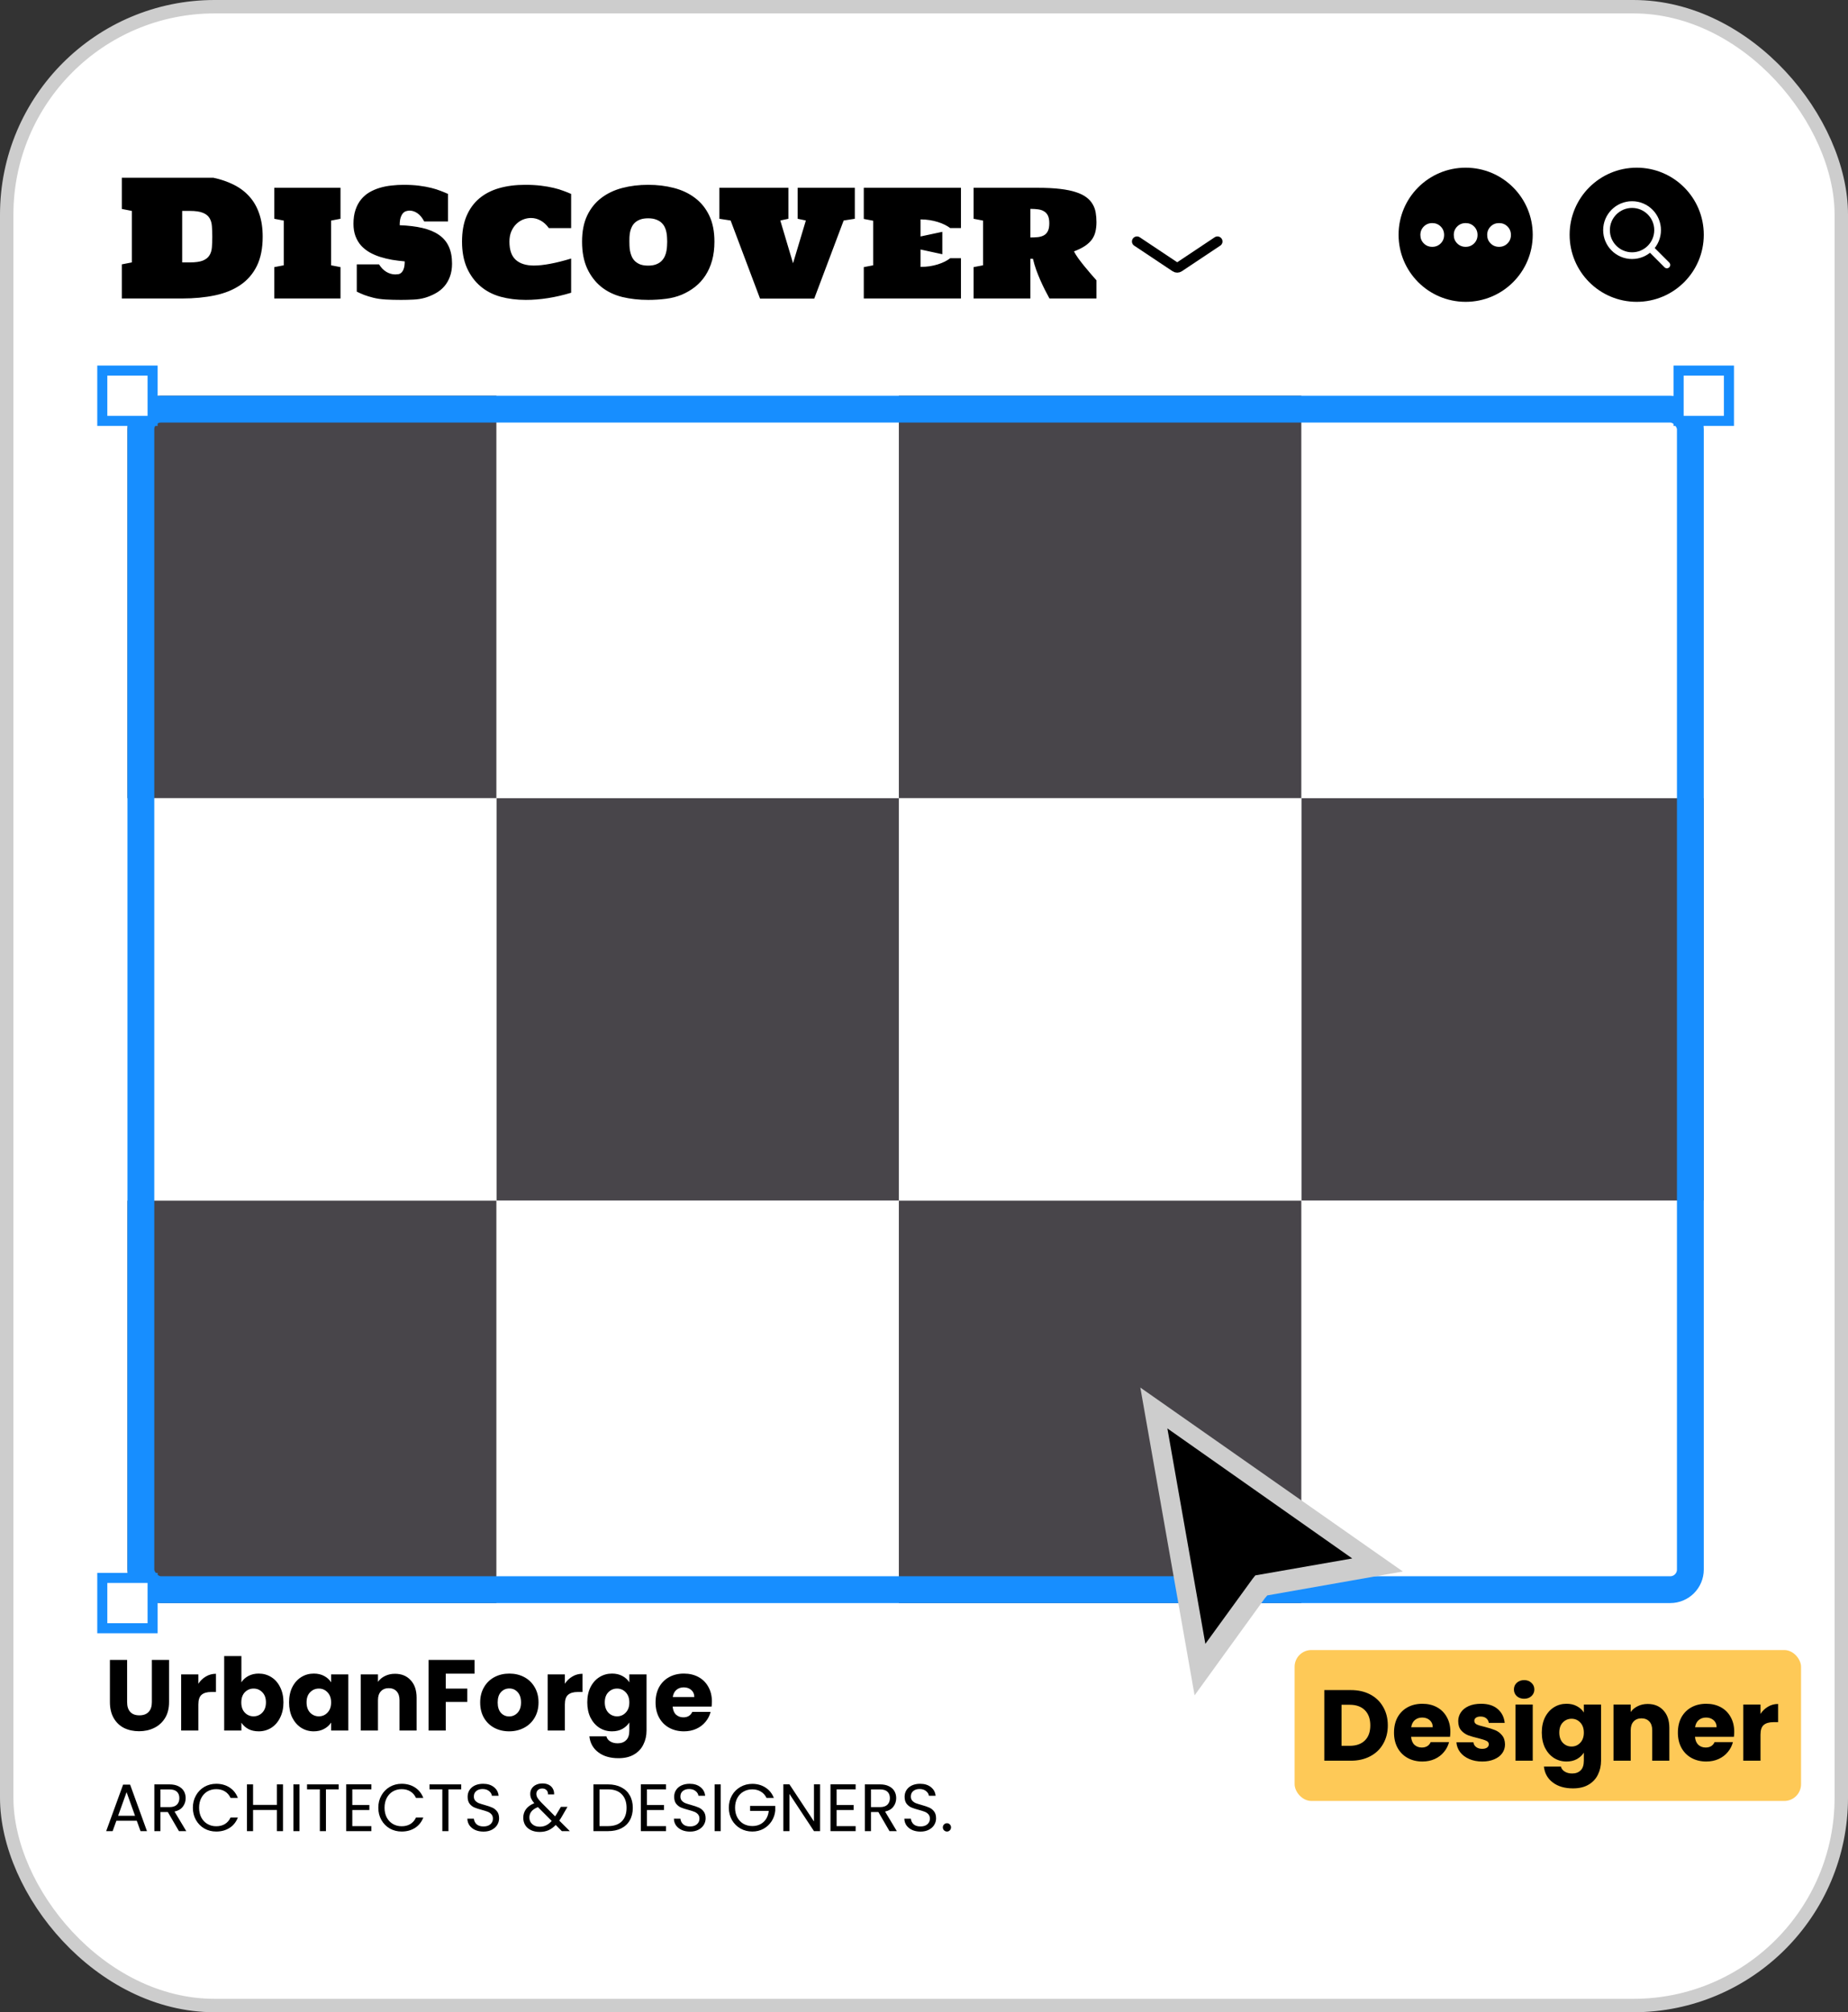 <svg width="551" height="600" viewBox="0 0 551 600" fill="none" xmlns="http://www.w3.org/2000/svg">
<rect x="0" y="0" width="551" height="600" fill="#333333" stroke="none"/>
<rect x="2" y="2" width="547" height="596" rx="62" fill="white" stroke="#CDCDCD" stroke-width="4"/>
<path d="M63.625 53C65.891 53.484 67.93 54.188 69.742 55.109C71.555 56.016 73.094 57.18 74.359 58.602C75.641 60.023 76.617 61.727 77.289 63.711C77.977 65.68 78.32 67.969 78.32 70.578C78.32 74.031 77.742 76.938 76.586 79.297C75.43 81.641 73.797 83.531 71.688 84.969C69.594 86.406 67.07 87.438 64.117 88.062C61.164 88.688 57.898 89 54.32 89H36.32V78.828L39.32 78.242V62.891L36.32 62.305V53H63.625ZM56.617 78.242C58.289 78.242 59.578 78.062 60.484 77.703C61.391 77.328 62.047 76.805 62.453 76.133C62.875 75.461 63.117 74.656 63.18 73.719C63.258 72.781 63.297 71.734 63.297 70.578C63.297 69.422 63.258 68.375 63.18 67.438C63.117 66.484 62.875 65.672 62.453 65C62.047 64.328 61.391 63.812 60.484 63.453C59.578 63.078 58.289 62.891 56.617 62.891H54.32V78.242H56.617ZM81.789 56H101.523V65.234L98.711 65.773V79.109L101.523 79.648V89H81.789V79.648L84.602 79.109V65.773L81.789 65.234V56ZM134.781 78.617C134.781 80.07 134.57 81.359 134.148 82.484C133.742 83.594 133.18 84.562 132.461 85.391C131.758 86.203 130.914 86.883 129.93 87.43C128.961 87.977 127.914 88.422 126.789 88.766C125.664 89.094 124.484 89.281 123.25 89.328C122.031 89.391 120.812 89.422 119.594 89.422C117.906 89.422 116.383 89.383 115.023 89.305C113.664 89.227 112.445 89.055 111.367 88.789C110.305 88.523 109.359 88.234 108.531 87.922C107.719 87.594 107 87.273 106.375 86.961V78.828H113.008C113.664 79.859 114.414 80.617 115.258 81.102C116.102 81.586 116.969 81.828 117.859 81.828C118.125 81.828 118.422 81.805 118.75 81.758C119.078 81.711 119.383 81.562 119.664 81.312C119.945 81.062 120.18 80.68 120.367 80.164C120.57 79.633 120.672 78.891 120.672 77.938C119.406 77.828 118.148 77.672 116.898 77.469C115.664 77.25 114.477 76.961 113.336 76.602C112.211 76.242 111.164 75.789 110.195 75.242C109.227 74.68 108.383 74.008 107.664 73.227C106.961 72.43 106.406 71.5 106 70.438C105.594 69.359 105.391 68.125 105.391 66.734C105.391 65.141 105.594 63.75 106 62.562C106.406 61.359 106.961 60.328 107.664 59.469C108.367 58.609 109.195 57.898 110.148 57.336C111.117 56.773 112.156 56.328 113.266 56C114.375 55.672 115.531 55.445 116.734 55.32C117.938 55.18 119.141 55.109 120.344 55.109C122.047 55.109 123.57 55.195 124.914 55.367C126.273 55.539 127.484 55.758 128.547 56.023C129.625 56.289 130.57 56.586 131.383 56.914C132.211 57.227 132.945 57.531 133.586 57.828V66.031H126.484C125.891 64.906 125.211 64.086 124.445 63.57C123.68 63.055 122.898 62.797 122.102 62.797C121.836 62.797 121.531 62.844 121.188 62.938C120.844 63.016 120.523 63.203 120.227 63.5C119.93 63.797 119.68 64.234 119.477 64.812C119.273 65.391 119.172 66.172 119.172 67.156C121.75 67.25 124.008 67.523 125.945 67.977C127.898 68.43 129.531 69.109 130.844 70.016C132.156 70.906 133.141 72.062 133.797 73.484C134.453 74.891 134.781 76.602 134.781 78.617ZM151.891 72.055C151.891 74.539 152.523 76.352 153.789 77.492C155.055 78.617 156.852 79.18 159.18 79.18C160.555 79.18 162.164 79.008 164.008 78.664C165.867 78.32 167.961 77.797 170.289 77.094V87.289C165.602 88.711 161.094 89.422 156.766 89.422C154.078 89.422 151.578 89.109 149.266 88.484C146.953 87.844 144.945 86.797 143.242 85.344C141.539 83.891 140.195 82.062 139.211 79.859C138.242 77.641 137.758 75.039 137.758 72.055C137.758 69.102 138.203 66.562 139.094 64.438C140 62.297 141.273 60.539 142.914 59.164C144.57 57.773 146.555 56.75 148.867 56.094C151.18 55.438 153.758 55.109 156.602 55.109C158.336 55.109 159.898 55.195 161.289 55.367C162.695 55.539 163.953 55.758 165.062 56.023C166.188 56.289 167.172 56.586 168.016 56.914C168.875 57.227 169.633 57.531 170.289 57.828V68.023H163.656C162.906 66.992 162.078 66.234 161.172 65.75C160.266 65.25 159.32 65 158.336 65C157.523 65 156.727 65.156 155.945 65.469C155.18 65.781 154.492 66.242 153.883 66.852C153.289 67.445 152.805 68.18 152.43 69.055C152.07 69.93 151.891 70.93 151.891 72.055ZM193.258 89.422C190.508 89.422 187.93 89.133 185.523 88.555C183.133 87.961 181.047 86.953 179.266 85.531C177.5 84.094 176.102 82.266 175.07 80.047C174.055 77.828 173.547 75.164 173.547 72.055C173.547 69.008 174.055 66.414 175.07 64.273C176.102 62.117 177.508 60.367 179.289 59.023C181.07 57.664 183.156 56.672 185.547 56.047C187.938 55.422 190.508 55.109 193.258 55.109C195.992 55.109 198.555 55.422 200.945 56.047C203.352 56.672 205.445 57.664 207.227 59.023C209.023 60.367 210.438 62.117 211.469 64.273C212.5 66.414 213.016 69.008 213.016 72.055C213.016 74.117 212.781 75.992 212.312 77.68C211.844 79.352 211.18 80.844 210.32 82.156C209.477 83.453 208.453 84.578 207.25 85.531C206.062 86.469 204.734 87.25 203.266 87.875C201.797 88.484 200.219 88.891 198.531 89.094C196.844 89.312 195.086 89.422 193.258 89.422ZM193.258 65.094C192.336 65.094 191.555 65.211 190.914 65.445C190.289 65.68 189.766 65.984 189.344 66.359C188.938 66.734 188.617 67.164 188.383 67.648C188.148 68.133 187.977 68.633 187.867 69.148C187.773 69.648 187.711 70.148 187.68 70.648C187.664 71.133 187.656 71.562 187.656 71.938C187.656 72.297 187.664 72.727 187.68 73.227C187.695 73.711 187.75 74.227 187.844 74.773C187.938 75.305 188.094 75.836 188.312 76.367C188.531 76.898 188.844 77.375 189.25 77.797C189.672 78.219 190.203 78.562 190.844 78.828C191.5 79.078 192.305 79.203 193.258 79.203C194.195 79.203 194.984 79.078 195.625 78.828C196.281 78.578 196.812 78.25 197.219 77.844C197.641 77.422 197.969 76.953 198.203 76.438C198.438 75.922 198.602 75.406 198.695 74.891C198.805 74.359 198.867 73.844 198.883 73.344C198.914 72.844 198.93 72.414 198.93 72.055C198.93 71.68 198.914 71.25 198.883 70.766C198.867 70.266 198.805 69.758 198.695 69.242C198.602 68.727 198.438 68.227 198.203 67.742C197.969 67.242 197.641 66.797 197.219 66.406C196.812 66.016 196.281 65.703 195.625 65.469C194.984 65.219 194.195 65.094 193.258 65.094ZM226.609 89.023L217.844 65.75L214.492 65.234V56H235.07V65.234L232.656 65.75L236.453 78.5L240.273 65.75L237.836 65.234V56H254.875V65.234L251.547 65.75L242.781 89.023H226.609ZM274.469 70.508L280.961 69.125V75.805L274.469 74.398V79.578C275.406 79.578 276.312 79.516 277.188 79.391C278.062 79.25 278.875 79.062 279.625 78.828C280.375 78.594 281.062 78.32 281.688 78.008C282.312 77.695 282.852 77.359 283.305 77H286.516V89H257.547V79.648L260.359 79.109V65.82L257.547 65.281V56H286.516V68H283.305C282.852 67.656 282.312 67.328 281.688 67.016C281.062 66.703 280.375 66.43 279.625 66.195C278.875 65.961 278.062 65.773 277.188 65.633C276.312 65.492 275.406 65.422 274.469 65.422V70.508ZM326.922 89H312.906C312.469 88.188 312.016 87.328 311.547 86.422C311.078 85.5 310.625 84.539 310.188 83.539C309.75 82.539 309.336 81.508 308.945 80.445C308.57 79.383 308.25 78.289 307.984 77.164H307.211V89H290.289V79.648L293.102 79.109V65.773L290.289 65.234V56H309.484C312.031 56 314.227 56.109 316.07 56.328C317.93 56.547 319.5 56.867 320.781 57.289C322.078 57.711 323.125 58.227 323.922 58.836C324.719 59.43 325.336 60.109 325.773 60.875C326.227 61.625 326.531 62.453 326.688 63.359C326.844 64.266 326.922 65.227 326.922 66.242C326.922 67.273 326.82 68.211 326.617 69.055C326.43 69.898 326.086 70.672 325.586 71.375C325.086 72.078 324.398 72.727 323.523 73.32C322.664 73.898 321.562 74.445 320.219 74.961C320.5 75.523 320.914 76.195 321.461 76.977C322.023 77.742 322.633 78.531 323.289 79.344C323.945 80.141 324.594 80.914 325.234 81.664C325.891 82.414 326.453 83.055 326.922 83.586V89ZM307.211 70.812C308.07 70.812 308.844 70.773 309.531 70.695C310.234 70.602 310.828 70.414 311.312 70.133C311.812 69.836 312.195 69.406 312.461 68.844C312.727 68.281 312.859 67.523 312.859 66.57C312.859 65.633 312.727 64.883 312.461 64.32C312.195 63.758 311.812 63.328 311.312 63.031C310.828 62.719 310.234 62.516 309.531 62.422C308.844 62.328 308.07 62.281 307.211 62.281V70.812Z" fill="black"/>
<path d="M37.9 494.94V507.54C37.9 508.8 38.21 509.77 38.83 510.45C39.45 511.13 40.36 511.47 41.56 511.47C42.76 511.47 43.68 511.13 44.32 510.45C44.96 509.77 45.28 508.8 45.28 507.54V494.94H50.41V507.51C50.41 509.39 50.01 510.98 49.21 512.28C48.41 513.58 47.33 514.56 45.97 515.22C44.63 515.88 43.13 516.21 41.47 516.21C39.81 516.21 38.32 515.89 37 515.25C35.7 514.59 34.67 513.61 33.91 512.31C33.15 510.99 32.77 509.39 32.77 507.51V494.94H37.9ZM59.142 502.05C59.742 501.13 60.492 500.41 61.392 499.89C62.292 499.35 63.292 499.08 64.392 499.08V504.51H62.982C61.702 504.51 60.742 504.79 60.102 505.35C59.462 505.89 59.142 506.85 59.142 508.23V516H54.012V499.26H59.142V502.05ZM71.974 501.63C72.454 500.85 73.144 500.22 74.044 499.74C74.944 499.26 75.974 499.02 77.134 499.02C78.514 499.02 79.764 499.37 80.884 500.07C82.004 500.77 82.884 501.77 83.524 503.07C84.184 504.37 84.514 505.88 84.514 507.6C84.514 509.32 84.184 510.84 83.524 512.16C82.884 513.46 82.004 514.47 80.884 515.19C79.764 515.89 78.514 516.24 77.134 516.24C75.954 516.24 74.924 516.01 74.044 515.55C73.164 515.07 72.474 514.44 71.974 513.66V516H66.844V493.8H71.974V501.63ZM79.294 507.6C79.294 506.32 78.934 505.32 78.214 504.6C77.514 503.86 76.644 503.49 75.604 503.49C74.584 503.49 73.714 503.86 72.994 504.6C72.294 505.34 71.944 506.35 71.944 507.63C71.944 508.91 72.294 509.92 72.994 510.66C73.714 511.4 74.584 511.77 75.604 511.77C76.624 511.77 77.494 511.4 78.214 510.66C78.934 509.9 79.294 508.88 79.294 507.6ZM86.186 507.6C86.186 505.88 86.506 504.37 87.146 503.07C87.806 501.77 88.696 500.77 89.816 500.07C90.936 499.37 92.186 499.02 93.566 499.02C94.746 499.02 95.776 499.26 96.656 499.74C97.556 500.22 98.246 500.85 98.726 501.63V499.26H103.856V516H98.726V513.63C98.226 514.41 97.526 515.04 96.626 515.52C95.746 516 94.716 516.24 93.536 516.24C92.176 516.24 90.936 515.89 89.816 515.19C88.696 514.47 87.806 513.46 87.146 512.16C86.506 510.84 86.186 509.32 86.186 507.6ZM98.726 507.63C98.726 506.35 98.366 505.34 97.646 504.6C96.946 503.86 96.086 503.49 95.066 503.49C94.046 503.49 93.176 503.86 92.456 504.6C91.756 505.32 91.406 506.32 91.406 507.6C91.406 508.88 91.756 509.9 92.456 510.66C93.176 511.4 94.046 511.77 95.066 511.77C96.086 511.77 96.946 511.4 97.646 510.66C98.366 509.92 98.726 508.91 98.726 507.63ZM117.767 499.08C119.727 499.08 121.287 499.72 122.447 501C123.627 502.26 124.217 504 124.217 506.22V516H119.117V506.91C119.117 505.79 118.827 504.92 118.247 504.3C117.667 503.68 116.887 503.37 115.907 503.37C114.927 503.37 114.147 503.68 113.567 504.3C112.987 504.92 112.697 505.79 112.697 506.91V516H107.567V499.26H112.697V501.48C113.217 500.74 113.917 500.16 114.797 499.74C115.677 499.3 116.667 499.08 117.767 499.08ZM141.492 494.94V499.05H132.912V503.49H139.332V507.48H132.912V516H127.782V494.94H141.492ZM151.808 516.24C150.168 516.24 148.688 515.89 147.368 515.19C146.068 514.49 145.038 513.49 144.278 512.19C143.538 510.89 143.168 509.37 143.168 507.63C143.168 505.91 143.548 504.4 144.308 503.1C145.068 501.78 146.108 500.77 147.428 500.07C148.748 499.37 150.228 499.02 151.868 499.02C153.508 499.02 154.988 499.37 156.308 500.07C157.628 500.77 158.668 501.78 159.428 503.1C160.188 504.4 160.568 505.91 160.568 507.63C160.568 509.35 160.178 510.87 159.398 512.19C158.638 513.49 157.588 514.49 156.248 515.19C154.928 515.89 153.448 516.24 151.808 516.24ZM151.808 511.8C152.788 511.8 153.618 511.44 154.298 510.72C154.998 510 155.348 508.97 155.348 507.63C155.348 506.29 155.008 505.26 154.328 504.54C153.668 503.82 152.848 503.46 151.868 503.46C150.868 503.46 150.038 503.82 149.378 504.54C148.718 505.24 148.388 506.27 148.388 507.63C148.388 508.97 148.708 510 149.348 510.72C150.008 511.44 150.828 511.8 151.808 511.8ZM168.42 502.05C169.02 501.13 169.77 500.41 170.67 499.89C171.57 499.35 172.57 499.08 173.67 499.08V504.51H172.26C170.98 504.51 170.02 504.79 169.38 505.35C168.74 505.89 168.42 506.85 168.42 508.23V516H163.29V499.26H168.42V502.05ZM182.482 499.02C183.662 499.02 184.692 499.26 185.572 499.74C186.472 500.22 187.162 500.85 187.642 501.63V499.26H192.772V515.97C192.772 517.51 192.462 518.9 191.842 520.14C191.242 521.4 190.312 522.4 189.052 523.14C187.812 523.88 186.262 524.25 184.402 524.25C181.922 524.25 179.912 523.66 178.372 522.48C176.832 521.32 175.952 519.74 175.732 517.74H180.802C180.962 518.38 181.342 518.88 181.942 519.24C182.542 519.62 183.282 519.81 184.162 519.81C185.222 519.81 186.062 519.5 186.682 518.88C187.322 518.28 187.642 517.31 187.642 515.97V513.6C187.142 514.38 186.452 515.02 185.572 515.52C184.692 516 183.662 516.24 182.482 516.24C181.102 516.24 179.852 515.89 178.732 515.19C177.612 514.47 176.722 513.46 176.062 512.16C175.422 510.84 175.102 509.32 175.102 507.6C175.102 505.88 175.422 504.37 176.062 503.07C176.722 501.77 177.612 500.77 178.732 500.07C179.852 499.37 181.102 499.02 182.482 499.02ZM187.642 507.63C187.642 506.35 187.282 505.34 186.562 504.6C185.862 503.86 185.002 503.49 183.982 503.49C182.962 503.49 182.092 503.86 181.372 504.6C180.672 505.32 180.322 506.32 180.322 507.6C180.322 508.88 180.672 509.9 181.372 510.66C182.092 511.4 182.962 511.77 183.982 511.77C185.002 511.77 185.862 511.4 186.562 510.66C187.282 509.92 187.642 508.91 187.642 507.63ZM212.263 507.36C212.263 507.84 212.233 508.34 212.173 508.86H200.563C200.643 509.9 200.973 510.7 201.553 511.26C202.153 511.8 202.883 512.07 203.743 512.07C205.023 512.07 205.913 511.53 206.413 510.45H211.873C211.593 511.55 211.083 512.54 210.343 513.42C209.623 514.3 208.713 514.99 207.613 515.49C206.513 515.99 205.283 516.24 203.923 516.24C202.283 516.24 200.823 515.89 199.543 515.19C198.263 514.49 197.263 513.49 196.543 512.19C195.823 510.89 195.463 509.37 195.463 507.63C195.463 505.89 195.813 504.37 196.513 503.07C197.233 501.77 198.233 500.77 199.513 500.07C200.793 499.37 202.263 499.02 203.923 499.02C205.543 499.02 206.983 499.36 208.243 500.04C209.503 500.72 210.483 501.69 211.183 502.95C211.903 504.21 212.263 505.68 212.263 507.36ZM207.013 506.01C207.013 505.13 206.713 504.43 206.113 503.91C205.513 503.39 204.763 503.13 203.863 503.13C203.003 503.13 202.273 503.38 201.673 503.88C201.093 504.38 200.733 505.09 200.593 506.01H207.013Z" fill="black"/>
<path d="M40.78 542.9H34.7L33.58 546H31.66L36.7 532.14H38.8L43.82 546H41.9L40.78 542.9ZM40.26 541.42L37.74 534.38L35.22 541.42H40.26ZM53.357 546L50.037 540.3H47.837V546H46.017V532.06H50.517C51.57 532.06 52.457 532.24 53.177 532.6C53.91 532.96 54.457 533.447 54.817 534.06C55.177 534.673 55.357 535.373 55.357 536.16C55.357 537.12 55.077 537.967 54.517 538.7C53.97 539.433 53.143 539.92 52.037 540.16L55.537 546H53.357ZM47.837 538.84H50.517C51.503 538.84 52.243 538.6 52.737 538.12C53.23 537.627 53.477 536.973 53.477 536.16C53.477 535.333 53.23 534.693 52.737 534.24C52.257 533.787 51.517 533.56 50.517 533.56H47.837V538.84ZM57.505 539.02C57.505 537.66 57.811 536.44 58.425 535.36C59.038 534.267 59.871 533.413 60.925 532.8C61.991 532.187 63.171 531.88 64.465 531.88C65.984 531.88 67.311 532.247 68.445 532.98C69.578 533.713 70.404 534.753 70.924 536.1H68.745C68.358 535.26 67.798 534.613 67.064 534.16C66.344 533.707 65.478 533.48 64.465 533.48C63.491 533.48 62.618 533.707 61.844 534.16C61.071 534.613 60.465 535.26 60.025 536.1C59.584 536.927 59.364 537.9 59.364 539.02C59.364 540.127 59.584 541.1 60.025 541.94C60.465 542.767 61.071 543.407 61.844 543.86C62.618 544.313 63.491 544.54 64.465 544.54C65.478 544.54 66.344 544.32 67.064 543.88C67.798 543.427 68.358 542.78 68.745 541.94H70.924C70.404 543.273 69.578 544.307 68.445 545.04C67.311 545.76 65.984 546.12 64.465 546.12C63.171 546.12 61.991 545.82 60.925 545.22C59.871 544.607 59.038 543.76 58.425 542.68C57.811 541.6 57.505 540.38 57.505 539.02ZM84.374 532.06V546H82.554V539.68H75.454V546H73.634V532.06H75.454V538.18H82.554V532.06H84.374ZM89.301 532.06V546H87.481V532.06H89.301ZM100.983 532.06V533.54H97.183V546H95.363V533.54H91.543V532.06H100.983ZM105.044 533.54V538.2H110.124V539.7H105.044V544.5H110.724V546H103.224V532.04H110.724V533.54H105.044ZM112.798 539.02C112.798 537.66 113.104 536.44 113.718 535.36C114.331 534.267 115.164 533.413 116.218 532.8C117.284 532.187 118.464 531.88 119.758 531.88C121.278 531.88 122.604 532.247 123.738 532.98C124.871 533.713 125.698 534.753 126.218 536.1H124.038C123.651 535.26 123.091 534.613 122.358 534.16C121.638 533.707 120.771 533.48 119.758 533.48C118.784 533.48 117.911 533.707 117.138 534.16C116.364 534.613 115.758 535.26 115.318 536.1C114.878 536.927 114.658 537.9 114.658 539.02C114.658 540.127 114.878 541.1 115.318 541.94C115.758 542.767 116.364 543.407 117.138 543.86C117.911 544.313 118.784 544.54 119.758 544.54C120.771 544.54 121.638 544.32 122.358 543.88C123.091 543.427 123.651 542.78 124.038 541.94H126.218C125.698 543.273 124.871 544.307 123.738 545.04C122.604 545.76 121.278 546.12 119.758 546.12C118.464 546.12 117.284 545.82 116.218 545.22C115.164 544.607 114.331 543.76 113.718 542.68C113.104 541.6 112.798 540.38 112.798 539.02ZM137.507 532.06V533.54H133.707V546H131.887V533.54H128.067V532.06H137.507ZM144.167 546.14C143.247 546.14 142.42 545.98 141.687 545.66C140.967 545.327 140.4 544.873 139.987 544.3C139.574 543.713 139.36 543.04 139.347 542.28H141.287C141.354 542.933 141.62 543.487 142.087 543.94C142.567 544.38 143.26 544.6 144.167 544.6C145.034 544.6 145.714 544.387 146.207 543.96C146.714 543.52 146.967 542.96 146.967 542.28C146.967 541.747 146.82 541.313 146.527 540.98C146.234 540.647 145.867 540.393 145.427 540.22C144.987 540.047 144.394 539.86 143.647 539.66C142.727 539.42 141.987 539.18 141.427 538.94C140.88 538.7 140.407 538.327 140.007 537.82C139.62 537.3 139.427 536.607 139.427 535.74C139.427 534.98 139.62 534.307 140.007 533.72C140.394 533.133 140.934 532.68 141.627 532.36C142.334 532.04 143.14 531.88 144.047 531.88C145.354 531.88 146.42 532.207 147.247 532.86C148.087 533.513 148.56 534.38 148.667 535.46H146.667C146.6 534.927 146.32 534.46 145.827 534.06C145.334 533.647 144.68 533.44 143.867 533.44C143.107 533.44 142.487 533.64 142.007 534.04C141.527 534.427 141.287 534.973 141.287 535.68C141.287 536.187 141.427 536.6 141.707 536.92C142 537.24 142.354 537.487 142.767 537.66C143.194 537.82 143.787 538.007 144.547 538.22C145.467 538.473 146.207 538.727 146.767 538.98C147.327 539.22 147.807 539.6 148.207 540.12C148.607 540.627 148.807 541.32 148.807 542.2C148.807 542.88 148.627 543.52 148.267 544.12C147.907 544.72 147.374 545.207 146.667 545.58C145.96 545.953 145.127 546.14 144.167 546.14ZM167.517 546L165.697 544.16C165.017 544.867 164.291 545.393 163.517 545.74C162.744 546.073 161.871 546.24 160.897 546.24C159.937 546.24 159.084 546.067 158.337 545.72C157.604 545.373 157.031 544.88 156.617 544.24C156.217 543.6 156.017 542.853 156.017 542C156.017 541.027 156.291 540.173 156.837 539.44C157.397 538.693 158.217 538.107 159.297 537.68C158.871 537.173 158.564 536.707 158.377 536.28C158.191 535.853 158.097 535.387 158.097 534.88C158.097 534.293 158.244 533.767 158.537 533.3C158.844 532.82 159.277 532.447 159.837 532.18C160.397 531.913 161.044 531.78 161.777 531.78C162.497 531.78 163.124 531.92 163.657 532.2C164.191 532.48 164.591 532.873 164.857 533.38C165.124 533.873 165.244 534.427 165.217 535.04H163.397C163.411 534.493 163.257 534.067 162.937 533.76C162.617 533.44 162.204 533.28 161.697 533.28C161.164 533.28 160.731 533.433 160.397 533.74C160.077 534.033 159.917 534.413 159.917 534.88C159.917 535.28 160.024 535.667 160.237 536.04C160.464 536.413 160.837 536.873 161.357 537.42L165.517 541.6L165.877 541.04L167.237 538.76H169.197L167.557 541.6C167.331 542 167.064 542.42 166.757 542.86L169.897 546H167.517ZM160.897 544.68C161.617 544.68 162.264 544.54 162.837 544.26C163.424 543.98 163.977 543.547 164.497 542.96L160.397 538.84C158.691 539.493 157.837 540.527 157.837 541.94C157.837 542.727 158.117 543.38 158.677 543.9C159.251 544.42 159.991 544.68 160.897 544.68ZM181.275 532.06C182.795 532.06 184.108 532.347 185.215 532.92C186.335 533.48 187.188 534.287 187.775 535.34C188.375 536.393 188.675 537.633 188.675 539.06C188.675 540.487 188.375 541.727 187.775 542.78C187.188 543.82 186.335 544.62 185.215 545.18C184.108 545.727 182.795 546 181.275 546H176.935V532.06H181.275ZM181.275 544.5C183.075 544.5 184.448 544.027 185.395 543.08C186.341 542.12 186.815 540.78 186.815 539.06C186.815 537.327 186.335 535.973 185.375 535C184.428 534.027 183.061 533.54 181.275 533.54H178.755V544.5H181.275ZM192.895 533.54V538.2H197.975V539.7H192.895V544.5H198.575V546H191.075V532.04H198.575V533.54H192.895ZM205.749 546.14C204.829 546.14 204.002 545.98 203.269 545.66C202.549 545.327 201.982 544.873 201.569 544.3C201.156 543.713 200.942 543.04 200.929 542.28H202.869C202.936 542.933 203.202 543.487 203.669 543.94C204.149 544.38 204.842 544.6 205.749 544.6C206.616 544.6 207.296 544.387 207.789 543.96C208.296 543.52 208.549 542.96 208.549 542.28C208.549 541.747 208.402 541.313 208.109 540.98C207.816 540.647 207.449 540.393 207.009 540.22C206.569 540.047 205.976 539.86 205.229 539.66C204.309 539.42 203.569 539.18 203.009 538.94C202.462 538.7 201.989 538.327 201.589 537.82C201.202 537.3 201.009 536.607 201.009 535.74C201.009 534.98 201.202 534.307 201.589 533.72C201.976 533.133 202.516 532.68 203.209 532.36C203.916 532.04 204.722 531.88 205.629 531.88C206.936 531.88 208.002 532.207 208.829 532.86C209.669 533.513 210.142 534.38 210.249 535.46H208.249C208.182 534.927 207.902 534.46 207.409 534.06C206.916 533.647 206.262 533.44 205.449 533.44C204.689 533.44 204.069 533.64 203.589 534.04C203.109 534.427 202.869 534.973 202.869 535.68C202.869 536.187 203.009 536.6 203.289 536.92C203.582 537.24 203.936 537.487 204.349 537.66C204.776 537.82 205.369 538.007 206.129 538.22C207.049 538.473 207.789 538.727 208.349 538.98C208.909 539.22 209.389 539.6 209.789 540.12C210.189 540.627 210.389 541.32 210.389 542.2C210.389 542.88 210.209 543.52 209.849 544.12C209.489 544.72 208.956 545.207 208.249 545.58C207.542 545.953 206.709 546.14 205.749 546.14ZM214.887 532.06V546H213.067V532.06H214.887ZM228.549 536.1C228.163 535.287 227.603 534.66 226.869 534.22C226.136 533.767 225.283 533.54 224.309 533.54C223.336 533.54 222.456 533.767 221.669 534.22C220.896 534.66 220.283 535.3 219.829 536.14C219.389 536.967 219.169 537.927 219.169 539.02C219.169 540.113 219.389 541.073 219.829 541.9C220.283 542.727 220.896 543.367 221.669 543.82C222.456 544.26 223.336 544.48 224.309 544.48C225.669 544.48 226.789 544.073 227.669 543.26C228.549 542.447 229.063 541.347 229.209 539.96H223.649V538.48H231.149V539.88C231.043 541.027 230.683 542.08 230.069 543.04C229.456 543.987 228.649 544.74 227.649 545.3C226.649 545.847 225.536 546.12 224.309 546.12C223.016 546.12 221.836 545.82 220.769 545.22C219.703 544.607 218.856 543.76 218.229 542.68C217.616 541.6 217.309 540.38 217.309 539.02C217.309 537.66 217.616 536.44 218.229 535.36C218.856 534.267 219.703 533.42 220.769 532.82C221.836 532.207 223.016 531.9 224.309 531.9C225.789 531.9 227.096 532.267 228.229 533C229.376 533.733 230.209 534.767 230.729 536.1H228.549ZM244.516 546H242.696L235.376 534.9V546H233.556V532.04H235.376L242.696 543.12V532.04H244.516V546ZM249.438 533.54V538.2H254.518V539.7H249.438V544.5H255.118V546H247.618V532.04H255.118V533.54H249.438ZM265.212 546L261.892 540.3H259.692V546H257.872V532.06H262.372C263.425 532.06 264.312 532.24 265.032 532.6C265.765 532.96 266.312 533.447 266.672 534.06C267.032 534.673 267.212 535.373 267.212 536.16C267.212 537.12 266.932 537.967 266.372 538.7C265.825 539.433 264.999 539.92 263.892 540.16L267.392 546H265.212ZM259.692 538.84H262.372C263.359 538.84 264.099 538.6 264.592 538.12C265.085 537.627 265.332 536.973 265.332 536.16C265.332 535.333 265.085 534.693 264.592 534.24C264.112 533.787 263.372 533.56 262.372 533.56H259.692V538.84ZM274.46 546.14C273.54 546.14 272.713 545.98 271.98 545.66C271.26 545.327 270.693 544.873 270.28 544.3C269.867 543.713 269.653 543.04 269.64 542.28H271.58C271.647 542.933 271.913 543.487 272.38 543.94C272.86 544.38 273.553 544.6 274.46 544.6C275.327 544.6 276.007 544.387 276.5 543.96C277.007 543.52 277.26 542.96 277.26 542.28C277.26 541.747 277.113 541.313 276.82 540.98C276.527 540.647 276.16 540.393 275.72 540.22C275.28 540.047 274.687 539.86 273.94 539.66C273.02 539.42 272.28 539.18 271.72 538.94C271.173 538.7 270.7 538.327 270.3 537.82C269.913 537.3 269.72 536.607 269.72 535.74C269.72 534.98 269.913 534.307 270.3 533.72C270.687 533.133 271.227 532.68 271.92 532.36C272.627 532.04 273.433 531.88 274.34 531.88C275.647 531.88 276.713 532.207 277.54 532.86C278.38 533.513 278.853 534.38 278.96 535.46H276.96C276.893 534.927 276.613 534.46 276.12 534.06C275.627 533.647 274.973 533.44 274.16 533.44C273.4 533.44 272.78 533.64 272.3 534.04C271.82 534.427 271.58 534.973 271.58 535.68C271.58 536.187 271.72 536.6 272 536.92C272.293 537.24 272.647 537.487 273.06 537.66C273.487 537.82 274.08 538.007 274.84 538.22C275.76 538.473 276.5 538.727 277.06 538.98C277.62 539.22 278.1 539.6 278.5 540.12C278.9 540.627 279.1 541.32 279.1 542.2C279.1 542.88 278.92 543.52 278.56 544.12C278.2 544.72 277.667 545.207 276.96 545.58C276.253 545.953 275.42 546.14 274.46 546.14ZM282.358 546.12C282.012 546.12 281.718 546 281.478 545.76C281.238 545.52 281.118 545.227 281.118 544.88C281.118 544.533 281.238 544.24 281.478 544C281.718 543.76 282.012 543.64 282.358 543.64C282.692 543.64 282.972 543.76 283.198 544C283.438 544.24 283.558 544.533 283.558 544.88C283.558 545.227 283.438 545.52 283.198 545.76C282.972 546 282.692 546.12 282.358 546.12Z" fill="black"/>
<circle cx="437" cy="70" r="20" fill="black"/>
<path d="M429.559 72.58C430.239 71.9 430.579 71.06 430.579 70.06C430.579 69.06 430.239 68.22 429.559 67.54C428.879 66.86 428.039 66.52 427.039 66.52C426.039 66.52 425.199 66.86 424.519 67.54C423.839 68.22 423.499 69.06 423.499 70.06C423.499 71.06 423.839 71.9 424.519 72.58C425.199 73.26 426.039 73.6 427.039 73.6C428.039 73.6 428.879 73.26 429.559 72.58ZM439.52 72.58C440.2 71.9 440.54 71.06 440.54 70.06C440.54 69.06 440.2 68.22 439.52 67.54C438.84 66.86 438 66.52 437 66.52C436 66.52 435.16 66.86 434.48 67.54C433.8 68.22 433.46 69.06 433.46 70.06C433.46 71.06 433.8 71.9 434.48 72.58C435.16 73.26 436 73.6 437 73.6C438 73.6 438.84 73.26 439.52 72.58ZM449.48 72.58C450.16 71.9 450.5 71.06 450.5 70.06C450.5 69.06 450.16 68.22 449.48 67.54C448.8 66.86 447.96 66.52 446.96 66.52C445.96 66.52 445.12 66.86 444.44 67.54C443.76 68.22 443.42 69.06 443.42 70.06C443.42 71.06 443.76 71.9 444.44 72.58C445.12 73.26 445.96 73.6 446.96 73.6C447.96 73.6 448.8 73.26 449.48 72.58Z" fill="white"/>
<circle cx="488" cy="70" r="20" fill="black"/>
<path d="M486.615 76.231C490.821 76.231 494.231 72.821 494.231 68.615C494.231 64.409 490.821 61 486.615 61C482.41 61 479 64.409 479 68.615C479 72.821 482.41 76.231 486.615 76.231Z" stroke="white" stroke-width="2" stroke-linecap="round" stroke-linejoin="round"/>
<path d="M496.998 78.999L492.152 74.152" stroke="white" stroke-width="2" stroke-linecap="round" stroke-linejoin="round"/>
<path d="M339 72L350.445 79.63C350.781 79.854 351.219 79.854 351.555 79.63L363 72" stroke="black" stroke-width="3" stroke-linecap="round"/>
<rect x="386" y="492" width="151" height="45" rx="5" fill="#FEBC2E" fill-opacity="0.8"/>
<path d="M402.75 503.94C404.97 503.94 406.91 504.38 408.57 505.26C410.23 506.14 411.51 507.38 412.41 508.98C413.33 510.56 413.79 512.39 413.79 514.47C413.79 516.53 413.33 518.36 412.41 519.96C411.51 521.56 410.22 522.8 408.54 523.68C406.88 524.56 404.95 525 402.75 525H394.86V503.94H402.75ZM402.42 520.56C404.36 520.56 405.87 520.03 406.95 518.97C408.03 517.91 408.57 516.41 408.57 514.47C408.57 512.53 408.03 511.02 406.95 509.94C405.87 508.86 404.36 508.32 402.42 508.32H399.99V520.56H402.42ZM432.437 516.36C432.437 516.84 432.407 517.34 432.347 517.86H420.737C420.817 518.9 421.147 519.7 421.727 520.26C422.327 520.8 423.057 521.07 423.917 521.07C425.197 521.07 426.087 520.53 426.587 519.45H432.047C431.767 520.55 431.257 521.54 430.517 522.42C429.797 523.3 428.887 523.99 427.787 524.49C426.687 524.99 425.457 525.24 424.097 525.24C422.457 525.24 420.997 524.89 419.717 524.19C418.437 523.49 417.437 522.49 416.717 521.19C415.997 519.89 415.637 518.37 415.637 516.63C415.637 514.89 415.987 513.37 416.687 512.07C417.407 510.77 418.407 509.77 419.687 509.07C420.967 508.37 422.437 508.02 424.097 508.02C425.717 508.02 427.157 508.36 428.417 509.04C429.677 509.72 430.657 510.69 431.357 511.95C432.077 513.21 432.437 514.68 432.437 516.36ZM427.187 515.01C427.187 514.13 426.887 513.43 426.287 512.91C425.687 512.39 424.937 512.13 424.037 512.13C423.177 512.13 422.447 512.38 421.847 512.88C421.267 513.38 420.907 514.09 420.767 515.01H427.187ZM441.953 525.24C440.493 525.24 439.193 524.99 438.053 524.49C436.913 523.99 436.013 523.31 435.353 522.45C434.693 521.57 434.323 520.59 434.243 519.51H439.313C439.373 520.09 439.643 520.56 440.123 520.92C440.603 521.28 441.193 521.46 441.893 521.46C442.533 521.46 443.023 521.34 443.363 521.1C443.723 520.84 443.903 520.51 443.903 520.11C443.903 519.63 443.653 519.28 443.153 519.06C442.653 518.82 441.843 518.56 440.723 518.28C439.523 518 438.523 517.71 437.723 517.41C436.923 517.09 436.233 516.6 435.653 515.94C435.073 515.26 434.783 514.35 434.783 513.21C434.783 512.25 435.043 511.38 435.563 510.6C436.103 509.8 436.883 509.17 437.903 508.71C438.943 508.25 440.173 508.02 441.593 508.02C443.693 508.02 445.343 508.54 446.543 509.58C447.763 510.62 448.463 512 448.643 513.72H443.903C443.823 513.14 443.563 512.68 443.123 512.34C442.703 512 442.143 511.83 441.443 511.83C440.843 511.83 440.383 511.95 440.063 512.19C439.743 512.41 439.583 512.72 439.583 513.12C439.583 513.6 439.833 513.96 440.333 514.2C440.853 514.44 441.653 514.68 442.733 514.92C443.973 515.24 444.983 515.56 445.763 515.88C446.543 516.18 447.223 516.68 447.803 517.38C448.403 518.06 448.713 518.98 448.733 520.14C448.733 521.12 448.453 522 447.893 522.78C447.353 523.54 446.563 524.14 445.523 524.58C444.503 525.02 443.313 525.24 441.953 525.24ZM454.452 506.52C453.552 506.52 452.812 506.26 452.232 505.74C451.672 505.2 451.392 504.54 451.392 503.76C451.392 502.96 451.672 502.3 452.232 501.78C452.812 501.24 453.552 500.97 454.452 500.97C455.332 500.97 456.052 501.24 456.612 501.78C457.192 502.3 457.482 502.96 457.482 503.76C457.482 504.54 457.192 505.2 456.612 505.74C456.052 506.26 455.332 506.52 454.452 506.52ZM457.002 508.26V525H451.872V508.26H457.002ZM467.079 508.02C468.259 508.02 469.289 508.26 470.169 508.74C471.069 509.22 471.759 509.85 472.239 510.63V508.26H477.369V524.97C477.369 526.51 477.059 527.9 476.439 529.14C475.839 530.4 474.909 531.4 473.649 532.14C472.409 532.88 470.859 533.25 468.999 533.25C466.519 533.25 464.509 532.66 462.969 531.48C461.429 530.32 460.549 528.74 460.329 526.74H465.399C465.559 527.38 465.939 527.88 466.539 528.24C467.139 528.62 467.879 528.81 468.759 528.81C469.819 528.81 470.659 528.5 471.279 527.88C471.919 527.28 472.239 526.31 472.239 524.97V522.6C471.739 523.38 471.049 524.02 470.169 524.52C469.289 525 468.259 525.24 467.079 525.24C465.699 525.24 464.449 524.89 463.329 524.19C462.209 523.47 461.319 522.46 460.659 521.16C460.019 519.84 459.699 518.32 459.699 516.6C459.699 514.88 460.019 513.37 460.659 512.07C461.319 510.77 462.209 509.77 463.329 509.07C464.449 508.37 465.699 508.02 467.079 508.02ZM472.239 516.63C472.239 515.35 471.879 514.34 471.159 513.6C470.459 512.86 469.599 512.49 468.579 512.49C467.559 512.49 466.689 512.86 465.969 513.6C465.269 514.32 464.919 515.32 464.919 516.6C464.919 517.88 465.269 518.9 465.969 519.66C466.689 520.4 467.559 520.77 468.579 520.77C469.599 520.77 470.459 520.4 471.159 519.66C471.879 518.92 472.239 517.91 472.239 516.63ZM491.281 508.08C493.241 508.08 494.801 508.72 495.961 510C497.141 511.26 497.731 513 497.731 515.22V525H492.631V515.91C492.631 514.79 492.341 513.92 491.761 513.3C491.181 512.68 490.401 512.37 489.421 512.37C488.441 512.37 487.661 512.68 487.081 513.3C486.501 513.92 486.211 514.79 486.211 515.91V525H481.081V508.26H486.211V510.48C486.731 509.74 487.431 509.16 488.311 508.74C489.191 508.3 490.181 508.08 491.281 508.08ZM517.076 516.36C517.076 516.84 517.046 517.34 516.986 517.86H505.376C505.456 518.9 505.786 519.7 506.366 520.26C506.966 520.8 507.696 521.07 508.556 521.07C509.836 521.07 510.726 520.53 511.226 519.45H516.686C516.406 520.55 515.896 521.54 515.156 522.42C514.436 523.3 513.526 523.99 512.426 524.49C511.326 524.99 510.096 525.24 508.736 525.24C507.096 525.24 505.636 524.89 504.356 524.19C503.076 523.49 502.076 522.49 501.356 521.19C500.636 519.89 500.276 518.37 500.276 516.63C500.276 514.89 500.626 513.37 501.326 512.07C502.046 510.77 503.046 509.77 504.326 509.07C505.606 508.37 507.076 508.02 508.736 508.02C510.356 508.02 511.796 508.36 513.056 509.04C514.316 509.72 515.296 510.69 515.996 511.95C516.716 513.21 517.076 514.68 517.076 516.36ZM511.826 515.01C511.826 514.13 511.526 513.43 510.926 512.91C510.326 512.39 509.576 512.13 508.676 512.13C507.816 512.13 507.086 512.38 506.486 512.88C505.906 513.38 505.546 514.09 505.406 515.01H511.826ZM524.912 511.05C525.512 510.13 526.262 509.41 527.162 508.89C528.062 508.35 529.062 508.08 530.162 508.08V513.51H528.752C527.472 513.51 526.512 513.79 525.872 514.35C525.232 514.89 524.912 515.85 524.912 517.23V525H519.782V508.26H524.912V511.05Z" fill="black"/>
<g clip-path="url(#clip0_472_320)">
<rect x="388" y="118" width="120" height="120" fill="white"/>
<rect x="388" y="238" width="120" height="120" fill="#48454A"/>
<rect x="388" y="358" width="120" height="120" fill="white"/>
<rect x="148" y="118" width="120" height="120" fill="white"/>
<rect x="148" y="238" width="120" height="120" fill="#48454A"/>
<rect x="148" y="358" width="120" height="120" fill="white"/>
<rect x="28" y="118" width="120" height="120" fill="#48454A"/>
<rect x="28" y="238" width="120" height="120" fill="white"/>
<rect x="28" y="358" width="120" height="120" fill="#48454A"/>
<rect x="268" y="118" width="120" height="120" fill="#48454A"/>
<rect x="268" y="238" width="120" height="120" fill="white"/>
<rect x="268" y="358" width="120" height="120" fill="#48454A"/>
</g>
<rect x="42" y="122" width="462" height="352" rx="6" stroke="#178EFF" stroke-width="8"/>
<rect x="30.5" y="110.5" width="15" height="15" fill="white" stroke="#178EFF" stroke-width="3"/>
<rect x="30.5" y="470.5" width="15" height="15" fill="white" stroke="#178EFF" stroke-width="3"/>
<path fill-rule="evenodd" clip-rule="evenodd" d="M356.182 505.507L340 413.734L418.275 468.584L377.858 475.711L377.117 476.574L356.182 505.507Z" fill="#CDCDCD"/>
<path fill-rule="evenodd" clip-rule="evenodd" d="M348.062 425.918L359.39 490.159L373.518 470.7L374.295 469.74L403.188 464.693L348.062 425.918Z" fill="black"/>
<rect x="500.5" y="110.5" width="15" height="15" fill="white" stroke="#178EFF" stroke-width="3"/>
<defs>
<clipPath id="clip0_472_320">
<rect x="38" y="118" width="470" height="360" rx="10" fill="white"/>
</clipPath>
</defs>
</svg>
